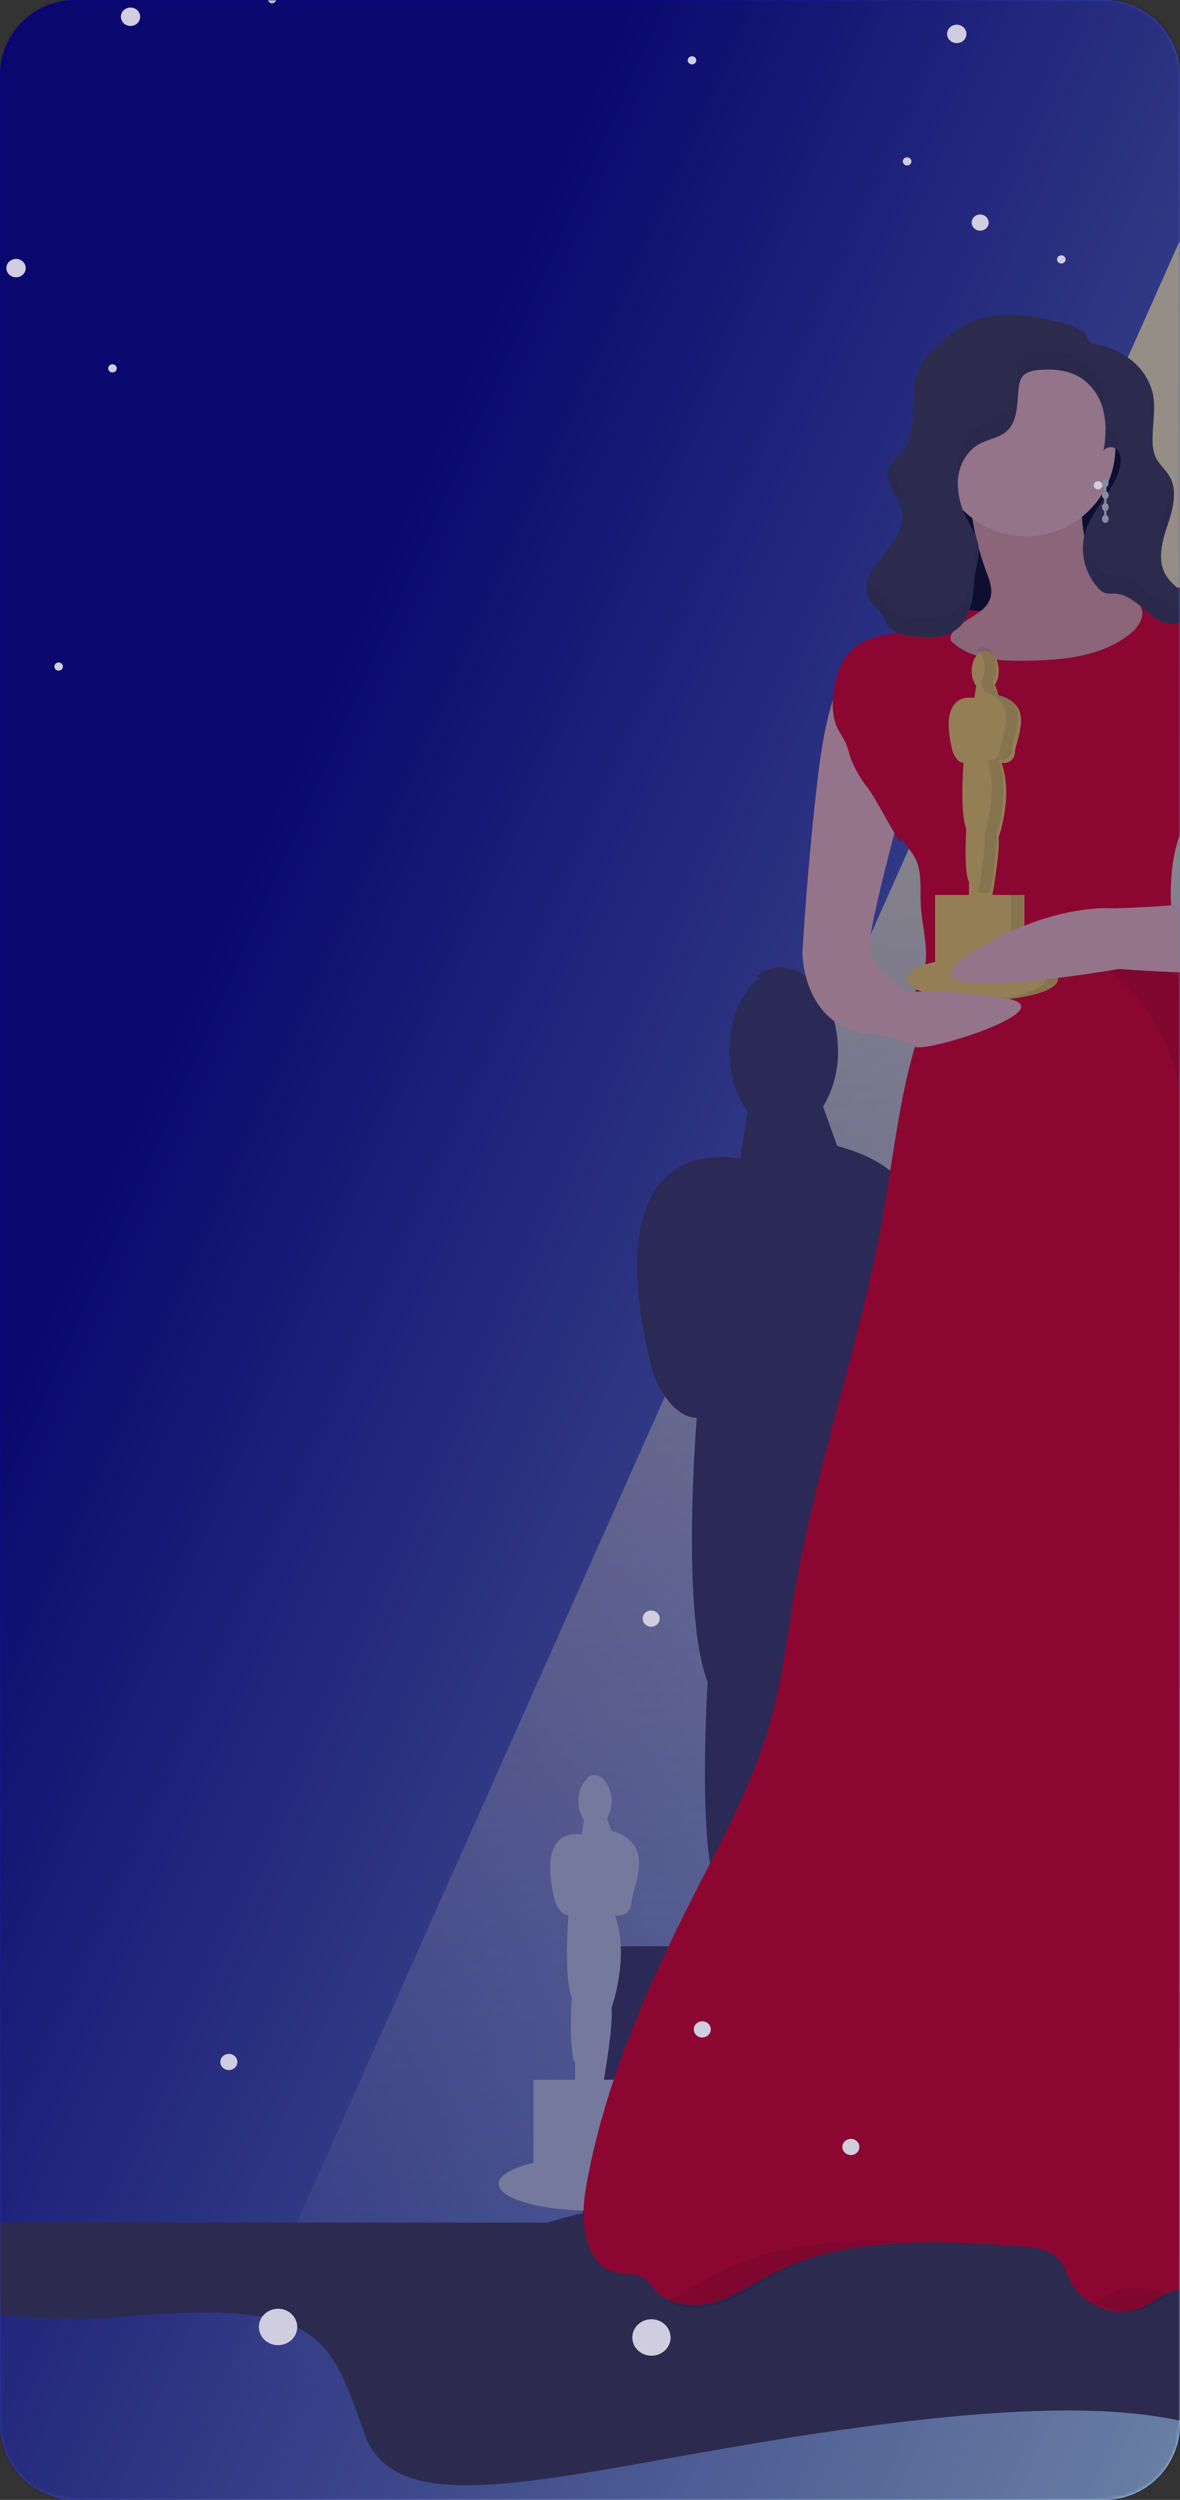 <svg width="355" height="752" viewBox="0 0 355 752" fill="none" xmlns="http://www.w3.org/2000/svg">
<rect x="0" y="0" width="355" height="752" fill="#333333" stroke="none"/>
<path d="M0 22.754C0 10.187 10.187 0 22.754 0H332.246C344.813 0 355 10.187 355 22.754V729.246C355 741.813 344.813 752 332.246 752H22.754C10.188 752 0 741.813 0 729.246V22.754Z" fill="url(#paint0_linear)"/>
<mask id="mask0" mask-type="alpha" maskUnits="userSpaceOnUse" x="0" y="0" width="355" height="752">
<path d="M0 22.754C0 10.187 10.187 0 22.754 0H332.246C344.813 0 355 10.187 355 22.754V729.246C355 741.812 344.813 752 332.246 752H22.754C10.188 752 0 741.812 0 729.246V22.754Z" fill="url(#paint1_linear)"/>
</mask>
<g mask="url(#mask0)">
<path d="M66.988 718.713L402.728 -34.86L455.546 -34.455L477.796 702.037L66.988 718.713Z" fill="url(#paint2_linear)"/>
<path d="M320.07 678.548C314.352 672.464 301.002 667.265 283.144 663.817V585.492H282.327V584.68H267.621V585.492H244.501C246.576 573.64 253.488 532.312 252.099 515.732C252.099 515.732 270.072 467.062 255.367 426.504C255.367 426.504 270.072 429.749 271.706 413.526C273.03 400.425 288.176 371.483 270.775 354.83C266.69 350.58 260.628 347.067 251.862 344.723L247.614 332.872C250.649 327.82 252.205 322.028 252.107 316.146C252.107 307.418 249.019 299.769 244.379 295.469C241.715 292.655 238.464 291 234.951 291C232.275 291.044 229.689 291.968 227.598 293.628C227.909 293.855 228.203 294.099 228.497 294.358C223.121 298.341 219.429 306.599 219.429 316.146C219.429 323.373 221.561 329.846 224.919 334.3L222.696 348.6C222.696 348.6 176.946 337.244 196.554 413.493C196.554 413.493 201.455 426.472 209.625 426.472C209.625 426.472 204.723 484.875 212.893 505.965C212.893 505.965 209.625 557.88 216.161 569.236V585.459H175.312V665.764C154.398 670.517 141 677.826 141 686.043C141 700.384 181.971 712 232.5 712C283.029 712 324 700.376 324 686.043C324 683.463 322.619 680.933 320.07 678.548Z" fill="#3F3E67"/>
<path d="M204.808 654.568C203.051 652.676 198.974 651.057 193.51 649.982V625.616H193.26V625.363H188.759V625.616H181.682C182.319 621.929 184.436 609.069 184.007 603.909C184.007 603.909 189.522 588.762 185.008 576.142C185.008 576.142 189.509 577.153 190.01 572.104C190.413 568.031 195.05 559.026 189.726 553.844C188.453 552.521 186.616 551.429 183.935 550.701L182.633 547.018C183.563 545.447 184.039 543.645 184.007 541.815C184.007 539.1 183.061 536.719 181.644 535.392C181.285 534.97 180.842 534.628 180.345 534.389C179.847 534.149 179.306 534.017 178.755 534C177.937 534.015 177.146 534.302 176.507 534.818C176.601 534.889 176.692 534.964 176.778 535.045C175.136 536.282 174.008 538.852 174.008 541.824C173.962 543.835 174.547 545.808 175.679 547.464L175 551.913C175 551.913 161.001 548.38 166.999 572.104C166.999 572.104 168.501 576.142 171 576.142C171 576.142 169.502 594.316 172.001 600.877C172.001 600.877 171 617.034 173.002 620.575V625.624H160.504V650.62C154.102 652.097 150 654.371 150 656.919C150 661.381 162.541 665 178 665C193.459 665 206 661.381 206 656.919C206.012 656.097 205.588 655.309 204.808 654.568Z" fill="#C6CFE9"/>
<path d="M-52.832 668.572H897.496C897.496 668.572 862.332 764.069 772.248 730.058C682.165 696.047 628.328 736.646 578.886 755.303C529.444 773.96 430.57 788.242 405.304 759.695C380.038 731.147 356.952 717.981 267.976 728.952C179.001 739.923 120.75 762.98 109.735 732.245C98.72 701.511 96.548 691.629 33.928 697.11C-28.691 702.591 -52.832 668.572 -52.832 668.572Z" fill="#41405B"/>
<path d="M284.832 292.191C272.08 313.814 270.127 339.837 265.831 364.54C259.087 402.82 245.873 439.738 239.213 478.04C236.892 491.439 235.39 505.027 231.703 518.112C226.64 536.089 217.606 552.683 209.129 569.288C194.697 597.658 181.598 627.159 176.21 658.515C174.529 668.289 175.842 681.563 185.548 683.658C188.321 684.276 191.441 683.784 193.804 685.355C195.191 686.266 196.073 687.744 197.186 688.969C201.451 693.663 208.793 694.207 214.886 692.5C220.978 690.792 226.293 687.042 231.944 684.119C254.381 672.595 280.977 673.967 306.145 675.602C310.777 675.895 315.977 676.471 318.908 680.075C320.389 681.908 321.008 684.265 322.111 686.361C326.019 693.956 336.334 697.487 344.086 693.883C346.985 692.531 349.475 690.363 352.489 689.252C361.701 685.826 371.396 693.254 381.26 693.307C395.44 693.369 406.112 678.388 420.282 677.875C429.946 677.529 438.78 684.098 448.444 684.161C455.692 684.161 462.372 680.515 468.675 676.963L511.741 652.7C500.228 636.64 486.126 622.594 470.009 611.131C458.15 602.75 454.946 585.987 447.709 573.416C442.929 565.098 438.097 556.654 435.765 547.361C434.085 540.657 433.749 533.679 432.089 526.964C429.789 517.703 425.051 509.27 421.291 500.501C406.375 465.762 406.879 426.119 393.213 390.867C389.369 380.935 384.422 371.433 381.008 361.344C376.512 348.061 374.758 333.98 370.22 320.717C365.682 307.454 357.615 294.432 344.748 288.723C339.164 286.433 333.218 285.145 327.185 284.92C312.153 283.956 298.782 286.533 284.832 292.191Z" fill="#EF0025"/>
<path d="M340.628 115.838H280.891V195.73H340.628V115.838Z" fill="#0B0D24"/>
<path d="M338.701 175.714C335.66 175.241 332.556 175.714 329.483 175.714C321.922 175.619 319.772 184.764 312.232 185.509C303.035 186.412 290.283 180.585 282.596 185.729C281.19 186.71 279.702 187.567 278.149 188.291C271.857 191.063 264.17 190.034 258.413 193.803C252.656 197.572 250.548 205.015 250.548 211.903C250.404 214.367 250.76 216.835 251.596 219.157C252.404 221.12 253.746 222.821 254.554 224.784C255.12 226.17 255.414 227.65 255.886 229.078C257.171 232.347 258.938 235.405 261.129 238.149L274.447 256.7C277.94 261.571 276.545 267.598 277.111 273.571C277.531 278.159 278.6 282.695 278.59 287.293C278.579 291.891 277.321 296.742 273.892 299.891C281.778 299.408 289.64 298.684 297.477 297.718C303.937 296.92 310.376 295.965 316.867 295.503C330.5 294.537 344.196 295.786 357.766 297.036C355.522 294.243 354.505 290.348 353.949 286.81C352.103 275.073 350.939 262.779 354.798 251.545C356.037 248.186 357.491 244.911 359.15 241.74L363.293 233.393C369.155 221.593 374.629 209.498 375.877 196.375C376.345 193.006 375.944 189.572 374.713 186.401C372.899 182.338 368.977 179.483 364.75 178.097C360.46 176.873 355.975 176.481 351.537 176.942C347.405 177.142 342.833 176.344 338.701 175.714Z" fill="#EF0025"/>
<path d="M296.65 171.768C297.598 174.312 298.733 177.039 297.993 179.669C296.618 184.887 289.598 185.945 286.535 190.361C286.269 190.66 286.085 191.027 286.002 191.424C285.92 191.82 285.942 192.232 286.067 192.617C286.213 192.875 286.404 193.103 286.629 193.291C292.348 198.402 300.618 198.84 308.201 198.754C319.253 198.648 331.055 197.685 339.815 190.81C342.263 188.886 344.565 185.678 343.315 182.781C342.346 180.567 339.794 179.733 337.679 178.643C332.94 176.194 329.544 171.533 327.669 166.432C325.794 161.332 325.315 155.826 325.232 150.394C325.316 149.465 325.12 148.532 324.67 147.721C323.94 146.652 322.586 146.492 321.305 146.406C314.167 145.917 306.998 146.211 299.92 147.283C297.92 147.582 294.108 147.86 292.702 149.539C291.296 151.218 292.108 153.206 292.379 155.035C293.225 160.751 294.656 166.36 296.65 171.768Z" fill="#FBB3B2"/>
<path opacity="0.05" d="M296.65 171.768C297.598 174.312 298.733 177.039 297.993 179.669C296.618 184.887 289.598 185.945 286.535 190.361C286.269 190.66 286.085 191.027 286.002 191.424C285.92 191.82 285.942 192.232 286.067 192.617C286.213 192.875 286.404 193.103 286.629 193.291C292.348 198.402 300.618 198.84 308.201 198.754C319.253 198.648 331.055 197.685 339.815 190.81C342.263 188.886 344.565 185.678 343.315 182.781C342.346 180.567 339.794 179.733 337.679 178.643C332.94 176.194 329.544 171.533 327.669 166.432C325.794 161.332 325.315 155.826 325.232 150.394C325.316 149.465 325.12 148.532 324.67 147.721C323.94 146.652 322.586 146.492 321.305 146.406C314.167 145.917 306.998 146.211 299.92 147.283C297.92 147.582 294.108 147.86 292.702 149.539C291.296 151.218 292.108 153.206 292.379 155.035C293.225 160.751 294.656 166.36 296.65 171.768Z" fill="black"/>
<path d="M308.735 161.346C323.553 161.346 335.566 149.348 335.566 134.547C335.566 119.746 323.553 107.748 308.735 107.748C293.916 107.748 281.903 119.746 281.903 134.547C281.903 149.348 293.916 161.346 308.735 161.346Z" fill="#FFC6C6"/>
<path opacity="0.1" d="M335.686 689.144C333.518 690.095 331.443 691.248 329.491 692.587C331.907 694.111 334.658 695.024 337.506 695.248C340.355 695.471 343.214 694.999 345.839 693.87C347.915 692.897 349.776 691.518 351.766 690.395C346.288 688.684 340.907 687.197 335.686 689.144Z" fill="black"/>
<path opacity="0.1" d="M214.523 684.386C209.962 686.877 205.612 689.919 200.904 691.995C205.18 694.711 210.899 694.834 215.818 693.319C221.927 691.422 227.257 687.472 232.913 684.341C245.258 677.607 258.867 674.969 272.791 674.24C252.61 673.522 232.271 674.666 214.523 684.386Z" fill="black"/>
<path opacity="0.1" d="M471.01 611.145C459.175 602.763 455.988 586.001 448.755 573.428C443.985 565.11 439.163 556.666 436.835 547.373C435.158 540.668 434.823 533.69 433.166 526.975C430.881 517.713 426.153 509.28 422.4 500.511C407.514 465.77 408.007 426.126 394.379 390.872C390.531 380.94 385.594 371.438 382.187 361.348C377.71 348.064 375.897 333.983 371.421 320.72C366.944 307.456 358.841 294.434 345.999 288.724C340.516 286.272 334.468 285.319 328.471 284.921C323.413 284.586 318.335 284.674 313.292 285.183C318.262 285.598 323.134 286.8 327.727 288.745C340.537 294.455 348.62 307.477 353.148 320.741C357.677 334.004 359.438 348.085 363.915 361.369C367.322 371.459 372.301 380.961 376.096 390.893C389.724 426.147 389.231 465.791 404.118 500.532C407.881 509.301 412.609 517.734 414.894 526.996C416.551 533.711 416.886 540.689 418.563 547.394C420.891 556.687 425.713 565.131 430.483 573.449C437.706 586.022 440.903 602.721 452.738 611.166C468.829 622.621 482.91 636.661 494.409 652.716L451.428 676.98C447.834 679.132 444.064 680.975 440.159 682.491C443.2 683.527 446.381 684.096 449.593 684.178C456.816 684.178 463.484 680.532 469.773 676.98L512.754 652.716C501.238 636.646 487.131 622.597 471.01 611.145Z" fill="black"/>
<path d="M308.184 288.987V269.224H298.571C299.084 266.264 300.804 255.917 300.458 251.763C300.458 251.763 304.934 239.586 301.276 229.438C301.764 229.556 302.273 229.561 302.764 229.453C303.255 229.344 303.714 229.125 304.107 228.812C304.499 228.499 304.815 228.1 305.029 227.646C305.244 227.193 305.351 226.696 305.343 226.195C305.742 222.135 311.445 211.987 300.458 209.142L299.336 206.003C300.095 204.741 300.484 203.291 300.458 201.818C300.458 198.46 298.634 195.73 296.39 195.73C294.146 195.73 292.322 198.46 292.322 201.818C292.283 203.441 292.76 205.034 293.685 206.369L293.13 209.989C293.13 209.989 281.744 207.144 286.63 226.226C286.63 226.226 287.846 229.469 289.88 229.469C289.88 229.469 288.663 244.116 290.697 249.347C290.697 249.347 289.88 262.33 291.505 265.176V269.235H281.335V289.332C276.093 290.525 272.791 292.355 272.791 294.406C272.791 297.994 282.992 300.903 295.572 300.903C308.153 300.903 318.354 297.994 318.354 294.406C318.354 292.136 314.317 290.148 308.184 288.987Z" fill="#FFD967"/>
<path opacity="0.1" d="M296.194 200.834C296.221 202.312 295.85 203.768 295.124 205.038L296.194 208.19C306.777 211.038 301.294 221.232 300.9 225.309C300.907 225.813 300.803 226.312 300.597 226.768C300.39 227.224 300.087 227.625 299.709 227.94C299.331 228.255 298.889 228.477 298.416 228.587C297.944 228.697 297.453 228.694 296.982 228.577C300.506 238.771 296.194 251.003 296.194 251.003C296.528 255.206 294.872 265.557 294.377 268.542H297.911C298.406 265.557 300.072 255.175 299.739 251.003C299.739 251.003 304.04 238.771 300.516 228.577C300.987 228.694 301.478 228.697 301.95 228.587C302.423 228.477 302.865 228.255 303.243 227.94C303.621 227.625 303.925 227.224 304.131 226.768C304.337 226.312 304.441 225.813 304.434 225.309C304.828 221.232 310.311 211.038 299.739 208.19L298.658 205.038C299.388 203.769 299.762 202.313 299.739 200.834C299.739 197.461 297.982 194.718 295.821 194.718C295.177 194.729 294.556 194.962 294.054 195.38C294.775 196.069 295.341 196.915 295.711 197.858C296.081 198.801 296.246 199.817 296.194 200.834Z" fill="black"/>
<path opacity="0.1" d="M307.907 288.746V268.542H304.145V288.746C310.441 289.944 314.602 291.956 314.602 294.278C314.602 297.778 305.115 300.635 293.041 300.903H294.928C307.864 300.903 318.354 297.928 318.354 294.257C318.364 291.978 314.192 289.944 307.907 288.746Z" fill="black"/>
<path d="M318.757 96.905C310.318 94.812 301.247 93.21 293.209 96.424C289.519 98.046 286.126 100.264 283.167 102.987C280.435 105.342 277.777 107.948 276.321 111.246C274.58 115.223 274.781 119.724 274.675 124.058C274.57 128.391 273.99 133.039 271.089 136.273C269.96 137.529 268.494 138.555 267.766 140.083C266.711 142.176 267.407 144.762 268.441 146.887C269.475 149.012 270.857 151.021 271.331 153.345C271.975 156.559 270.72 159.887 268.937 162.651C267.154 165.414 264.834 167.8 262.988 170.532C261.142 173.264 259.707 177.179 261.384 180.183C262.439 182.12 264.612 183.324 265.709 185.229C266.237 186.139 266.5 187.196 267.059 188.086C268.61 190.525 271.869 191.122 274.749 191.415C279.359 191.896 284.496 192.043 288.072 189.112C290.53 187.102 291.774 183.972 292.376 180.864C292.977 177.755 292.998 174.583 293.557 171.443C293.958 169.203 294.612 166.963 294.422 164.702C294.158 161.688 292.397 159.039 291.015 156.328C288.933 152.564 287.961 148.295 288.209 144.008C288.62 139.759 290.878 135.561 294.654 133.541C297.312 132.086 300.593 131.72 302.85 129.71C306.426 126.57 305.888 121.001 306.532 116.301C306.617 115.254 306.961 114.244 307.534 113.36C308.652 111.853 310.698 111.444 312.597 111.266C317.017 110.89 321.711 111.361 325.413 113.8C328.845 116.217 331.221 119.84 332.059 123.932C332.872 128 332.796 132.194 331.837 136.231C331.985 134.462 334.728 133.981 335.993 135.184C337.259 136.388 337.322 138.461 336.964 140.198C335.487 147.525 328.799 152.759 326.553 159.877C325.662 162.81 325.549 165.922 326.225 168.911C326.902 171.9 328.344 174.665 330.413 176.938C330.969 177.613 331.698 178.127 332.523 178.425C333.367 178.588 334.23 178.63 335.086 178.55C338.451 178.55 341.341 180.843 343.905 183.02C346.468 185.197 349.179 187.531 352.597 187.793C356.014 188.055 359.696 184.998 358.683 181.806C358.316 180.852 357.727 179.999 356.964 179.315C354.854 177.158 352.09 175.463 350.635 172.825C348.092 168.397 349.643 162.86 351.246 158.014C352.85 153.167 354.411 147.619 351.805 143.213C350.582 141.119 348.535 139.549 347.586 137.33C347.063 136.046 346.788 134.675 346.774 133.29C346.552 128.224 347.829 123.063 346.774 118.123C346.146 115.74 345.045 113.506 343.536 111.55C342.027 109.595 340.141 107.958 337.987 106.734C335.8 105.414 333.424 104.429 330.941 103.814C329.981 103.573 328.525 103.625 327.85 102.914C327.175 102.202 326.943 100.935 326.088 100.14C324.021 98.381 321.278 97.523 318.757 96.905Z" fill="#434157"/>
<path opacity="0.05" d="M335.459 129.67C335.018 129.28 334.465 129.043 333.882 128.994C333.298 128.946 332.715 129.089 332.217 129.401C332.192 131.599 331.957 133.789 331.516 135.94C331.963 134.481 334.321 134.15 335.459 135.288C335.687 135.518 335.882 135.779 336.038 136.064C336.182 135.591 336.301 135.111 336.394 134.626C336.74 132.909 336.689 130.902 335.459 129.67Z" fill="black"/>
<path opacity="0.05" d="M345.712 127.669C345.738 128.109 345.819 128.548 345.953 128.985C346.737 125.962 346.907 122.918 346.462 119.883C345.865 122.471 345.614 125.07 345.712 127.669Z" fill="black"/>
<path opacity="0.05" d="M349.009 164.38C349.432 162.248 350.018 160.149 350.763 158.099C352.089 154.268 353.36 149.987 352.494 146.177C352.089 148.31 351.51 150.41 350.763 152.457C349.436 156.247 348.143 160.549 349.009 164.38Z" fill="black"/>
<path opacity="0.05" d="M331.95 124.214C332.137 125.033 332.278 125.862 332.373 126.697C332.677 123.968 332.534 121.209 331.95 118.526C331.115 114.426 328.735 110.796 325.297 108.375C321.59 105.945 316.848 105.463 312.466 105.84C310.586 106.008 308.516 106.416 307.396 107.935C306.823 108.816 306.479 109.824 306.393 110.868C305.749 115.582 306.287 121.124 302.707 124.287C300.447 126.309 297.163 126.676 294.501 128.132C290.721 130.227 288.461 134.417 288.049 138.607C287.915 140.12 287.971 141.644 288.218 143.143C288.506 141.213 289.224 139.371 290.32 137.751C291.416 136.131 292.863 134.774 294.554 133.778C297.216 132.322 300.5 131.955 302.76 129.944C306.34 126.801 305.802 121.228 306.446 116.525C306.531 115.477 306.876 114.466 307.449 113.581C308.569 112.073 310.617 111.664 312.518 111.486C316.943 111.109 321.643 111.581 325.35 114.021C328.777 116.463 331.137 120.108 331.95 124.214Z" fill="black"/>
<path opacity="0.05" d="M357.664 179.964C357.045 180.65 356.28 181.191 355.427 181.547C354.573 181.904 353.651 182.067 352.726 182.026C349.43 181.768 346.713 179.47 344.213 177.325C341.713 175.181 338.872 172.965 335.577 172.923C334.738 172.997 333.893 172.955 333.066 172.8C332.26 172.502 331.547 171.997 331 171.336C328.708 168.831 327.207 165.708 326.682 162.357C326.259 164.954 326.427 167.613 327.175 170.137C327.922 172.66 329.23 174.983 331 176.934C331.544 177.598 332.258 178.104 333.066 178.397C333.893 178.558 334.738 178.599 335.577 178.521C338.872 178.521 341.703 180.779 344.213 182.923C346.724 185.067 349.379 187.366 352.726 187.624C356.073 187.881 359.679 184.871 358.687 181.727C358.469 181.077 358.121 180.477 357.664 179.964Z" fill="black"/>
<path opacity="0.05" d="M270.365 152.244C270.8 150.632 270.883 148.929 270.605 147.274C270.154 144.839 268.83 142.723 267.857 140.486C267.656 140.031 267.476 139.568 267.315 139.098C267.315 139.164 267.245 139.23 267.215 139.307C266.212 141.511 266.874 144.233 267.857 146.47C268.814 148.329 269.651 150.258 270.365 152.244Z" fill="black"/>
<path opacity="0.05" d="M293.718 163.369C293.541 164.287 293.333 165.196 293.166 166.115C292.614 169.212 292.583 172.309 291.999 175.406C291.416 178.503 290.176 181.6 287.749 183.541C284.218 186.422 279.145 186.288 274.593 185.813C271.749 185.524 268.53 184.925 266.999 182.53C266.447 181.642 266.186 180.609 265.665 179.701C264.624 177.801 262.467 176.604 261.395 174.725C261.322 174.601 261.259 174.456 261.197 174.322C260.799 175.282 260.611 176.315 260.645 177.353C260.679 178.39 260.935 179.408 261.395 180.341C262.436 182.251 264.582 183.438 265.665 185.317C266.186 186.215 266.447 187.258 266.999 188.136C268.53 190.541 271.749 191.129 274.593 191.418C279.145 191.893 284.218 192.038 287.749 189.147C290.176 187.165 291.406 184.078 291.999 181.012C292.593 177.946 292.614 174.818 293.166 171.721C293.562 169.511 294.208 167.302 294.02 165.072C293.968 164.497 293.867 163.927 293.718 163.369Z" fill="black"/>
<path d="M254.739 202.809C254.739 202.809 249.534 205.664 246.255 232.144C242.976 258.623 241.404 286.74 241.404 286.74C241.404 286.74 241.404 310.374 263.619 311.182C263.619 311.182 272.509 312.82 275.341 314.857C278.172 316.894 322.602 303.035 301.595 300.158C280.587 297.281 272.915 298.52 272.915 298.52C272.915 298.52 261.599 291.171 261.599 284.262C261.599 277.354 272.915 236.259 272.915 236.259L254.739 202.809Z" fill="#FFC6C6"/>
<path d="M254.612 223.913C255.182 225.295 255.477 226.77 255.952 228.194C257.243 231.453 259.023 234.501 261.23 237.235C263.911 240.94 268.217 249.668 270.888 253.372C272.487 247.935 274.831 242.742 277.854 237.937L254.717 200.786C254.717 200.786 252.902 201.749 250.738 207.797C250.622 208.896 250.559 209.995 250.548 211.073C250.403 213.529 250.762 215.989 251.604 218.304C252.448 220.261 253.799 221.956 254.612 223.913Z" fill="#EF0025"/>
<path d="M333.535 148.947C333.535 148.702 333.47 148.463 333.352 148.263C333.233 148.063 333.065 147.912 332.871 147.83V146.487C333.065 146.406 333.234 146.255 333.353 146.055C333.472 145.855 333.536 145.615 333.535 145.37C333.538 145.149 333.489 144.932 333.394 144.742C333.299 144.552 333.162 144.396 332.997 144.293C332.833 144.19 332.647 144.143 332.462 144.157C332.276 144.171 332.097 144.245 331.945 144.372C331.793 144.5 331.673 144.674 331.599 144.877C331.525 145.08 331.5 145.303 331.526 145.522C331.552 145.74 331.629 145.946 331.747 146.117C331.866 146.287 332.022 146.415 332.198 146.487V147.83C332.002 147.911 331.832 148.063 331.712 148.264C331.592 148.465 331.527 148.705 331.527 148.952C331.527 149.198 331.592 149.439 331.712 149.64C331.832 149.841 332.002 149.992 332.198 150.074V151.406C332.002 151.487 331.832 151.639 331.712 151.84C331.592 152.041 331.527 152.282 331.527 152.528C331.527 152.775 331.592 153.015 331.712 153.216C331.832 153.417 332.002 153.569 332.198 153.65V154.993C331.976 155.087 331.789 155.271 331.67 155.513C331.551 155.755 331.508 156.039 331.548 156.315C331.588 156.591 331.709 156.841 331.89 157.022C332.07 157.202 332.298 157.301 332.534 157.301C332.77 157.301 332.998 157.202 333.179 157.022C333.359 156.841 333.48 156.591 333.52 156.315C333.561 156.039 333.517 155.755 333.399 155.513C333.28 155.271 333.093 155.087 332.871 154.993V153.65C333.067 153.569 333.236 153.417 333.356 153.216C333.477 153.015 333.541 152.775 333.541 152.528C333.541 152.282 333.477 152.041 333.356 151.84C333.236 151.639 333.067 151.487 332.871 151.406V150.074C333.066 149.991 333.235 149.838 333.354 149.636C333.473 149.434 333.536 149.193 333.535 148.947Z" fill="#EEEFF3"/>
<path d="M372.92 186.628C379.111 197.04 383.596 208.385 386.203 220.228C390.23 239.255 393.053 243.302 393.053 243.302C393.053 243.302 410.778 288.638 391.039 291.475C371.301 294.312 336.681 291.475 336.681 291.475C336.681 291.475 266.611 303.617 291.175 287.428C315.739 271.238 335.094 273.251 335.094 273.251C335.094 273.251 364.493 272.448 368.52 269.611L376.168 268.807L358.049 216.994L372.92 186.628Z" fill="#FFC6C6"/>
<path d="M354.803 217.148L362.969 237.192C368.486 225.493 374.836 211.156 376.009 198.16C376.119 195.754 376.069 193.343 375.859 190.944C374.963 188.987 373.782 187.19 372.358 185.617L354.803 217.148Z" fill="#EF0025"/>
<rect x="-73" y="-243" width="557" height="1111" fill="#131042" fill-opacity="0.45"/>
<path d="M83.342 694.508C80.164 694.673 77.728 697.255 77.9 700.276C78.072 703.298 80.788 705.614 83.966 705.449C87.143 705.285 89.58 702.702 89.408 699.681C89.236 696.66 86.52 694.344 83.342 694.508Z" fill="#D0CDE1"/>
<path d="M68.713 617.841C67.301 617.914 66.218 619.062 66.295 620.404C66.371 621.747 67.578 622.777 68.99 622.704C70.403 622.631 71.486 621.483 71.409 620.14C71.332 618.797 70.126 617.768 68.713 617.841Z" fill="#D0CDE1"/>
<path d="M195.764 484.465C194.352 484.538 193.269 485.686 193.345 487.029C193.422 488.371 194.629 489.401 196.041 489.328C197.453 489.255 198.536 488.107 198.46 486.764C198.383 485.421 197.176 484.392 195.764 484.465Z" fill="#D0CDE1"/>
<path d="M211.14 608.036C209.728 608.109 208.645 609.257 208.722 610.599C208.798 611.942 210.005 612.972 211.418 612.899C212.83 612.825 213.913 611.678 213.836 610.335C213.76 608.992 212.553 607.963 211.14 608.036Z" fill="#D0CDE1"/>
<path d="M200.509 699.762C198.543 697.378 194.924 696.96 192.427 698.83C189.929 700.699 189.498 704.147 191.464 706.531C193.43 708.915 197.049 709.333 199.546 707.464C202.044 705.594 202.475 702.146 200.509 699.762Z" fill="#D0CDE1"/>
<path d="M257.993 644.328C257.119 643.269 255.511 643.083 254.401 643.914C253.291 644.745 253.099 646.277 253.973 647.337C254.847 648.396 256.455 648.582 257.565 647.751C258.675 646.92 258.866 645.388 257.993 644.328Z" fill="#D0CDE1"/>
<path d="M296.888 65.457C296.015 64.398 294.406 64.212 293.296 65.043C292.186 65.874 291.995 67.406 292.869 68.466C293.742 69.525 295.351 69.711 296.461 68.88C297.571 68.049 297.762 66.517 296.888 65.457Z" fill="#D0CDE1"/>
<path d="M42.173 5.017C42.159 3.484 40.845 2.254 39.24 2.268C37.635 2.282 36.346 3.536 36.361 5.068C36.376 6.6 37.689 7.831 39.294 7.817C40.899 7.802 42.188 6.549 42.173 5.017Z" fill="#D0CDE1"/>
<path d="M83.134 -0.277C83.127 -0.958 82.544 -1.504 81.83 -1.498C81.117 -1.492 80.544 -0.935 80.551 -0.254C80.557 0.427 81.141 0.974 81.854 0.968C82.568 0.961 83.141 0.404 83.134 -0.277Z" fill="#D0CDE1"/>
<path d="M6.517 82.897C7.825 82.006 8.129 80.275 7.195 79.031C6.261 77.787 4.444 77.502 3.135 78.393C1.827 79.284 1.524 81.015 2.458 82.259C3.391 83.503 5.209 83.788 6.517 82.897Z" fill="#D0CDE1"/>
<path d="M34.586 111.806C35.168 111.41 35.303 110.64 34.888 110.088C34.473 109.535 33.665 109.408 33.083 109.804C32.502 110.2 32.367 110.969 32.782 111.522C33.197 112.075 34.005 112.202 34.586 111.806Z" fill="#D0CDE1"/>
<path d="M18.394 201.513C18.975 201.116 19.11 200.347 18.695 199.794C18.28 199.242 17.473 199.115 16.891 199.511C16.31 199.907 16.175 200.676 16.59 201.229C17.005 201.782 17.813 201.909 18.394 201.513Z" fill="#D0CDE1"/>
<path d="M286.506 12.66C287.936 13.362 289.691 12.829 290.427 11.47C291.162 10.111 290.599 8.44 289.17 7.738C287.74 7.036 285.985 7.568 285.25 8.928C284.514 10.287 285.077 11.958 286.506 12.66Z" fill="#D0CDE1"/>
<path d="M272.316 49.647C272.951 49.959 273.731 49.722 274.058 49.118C274.385 48.514 274.135 47.772 273.499 47.459C272.864 47.148 272.084 47.384 271.757 47.988C271.43 48.592 271.68 49.335 272.316 49.647Z" fill="#D0CDE1"/>
<path d="M207.59 19.241C208.225 19.552 209.006 19.316 209.332 18.712C209.659 18.108 209.409 17.365 208.774 17.053C208.139 16.741 207.359 16.978 207.032 17.582C206.705 18.186 206.955 18.928 207.59 19.241Z" fill="#D0CDE1"/>
<path d="M329.062 146.144C329.159 146.819 329.81 147.292 330.517 147.2C331.224 147.108 331.719 146.486 331.622 145.812C331.525 145.137 330.874 144.664 330.167 144.756C329.46 144.848 328.966 145.47 329.062 146.144Z" fill="#D0CDE1"/>
<path d="M318.025 78.2C318.122 78.875 318.773 79.347 319.48 79.255C320.187 79.163 320.681 78.542 320.585 77.867C320.488 77.192 319.837 76.72 319.13 76.812C318.423 76.904 317.928 77.525 318.025 78.2Z" fill="#D0CDE1"/>
</g>
<defs>
<linearGradient id="paint0_linear" x1="464.643" y1="636.067" x2="-58.562" y2="403.288" gradientUnits="userSpaceOnUse">
<stop stop-color="#C1F0FF"/>
<stop offset="0.024" stop-color="#ABD4F2"/>
<stop offset="0.052" stop-color="#BBE8FB"/>
<stop offset="0.904" stop-color="#030094"/>
</linearGradient>
<linearGradient id="paint1_linear" x1="464.643" y1="636.067" x2="-58.562" y2="403.288" gradientUnits="userSpaceOnUse">
<stop stop-color="#C1F0FF"/>
<stop offset="0.163" stop-color="#BBE8FB"/>
<stop offset="0.215" stop-color="#ABD4F2"/>
<stop offset="0.982" stop-color="#030094"/>
</linearGradient>
<linearGradient id="paint2_linear" x1="262.56" y1="173.395" x2="284.339" y2="709.891" gradientUnits="userSpaceOnUse">
<stop stop-color="#FFF5C1"/>
<stop offset="1" stop-color="white" stop-opacity="0"/>
</linearGradient>
</defs>
</svg>
